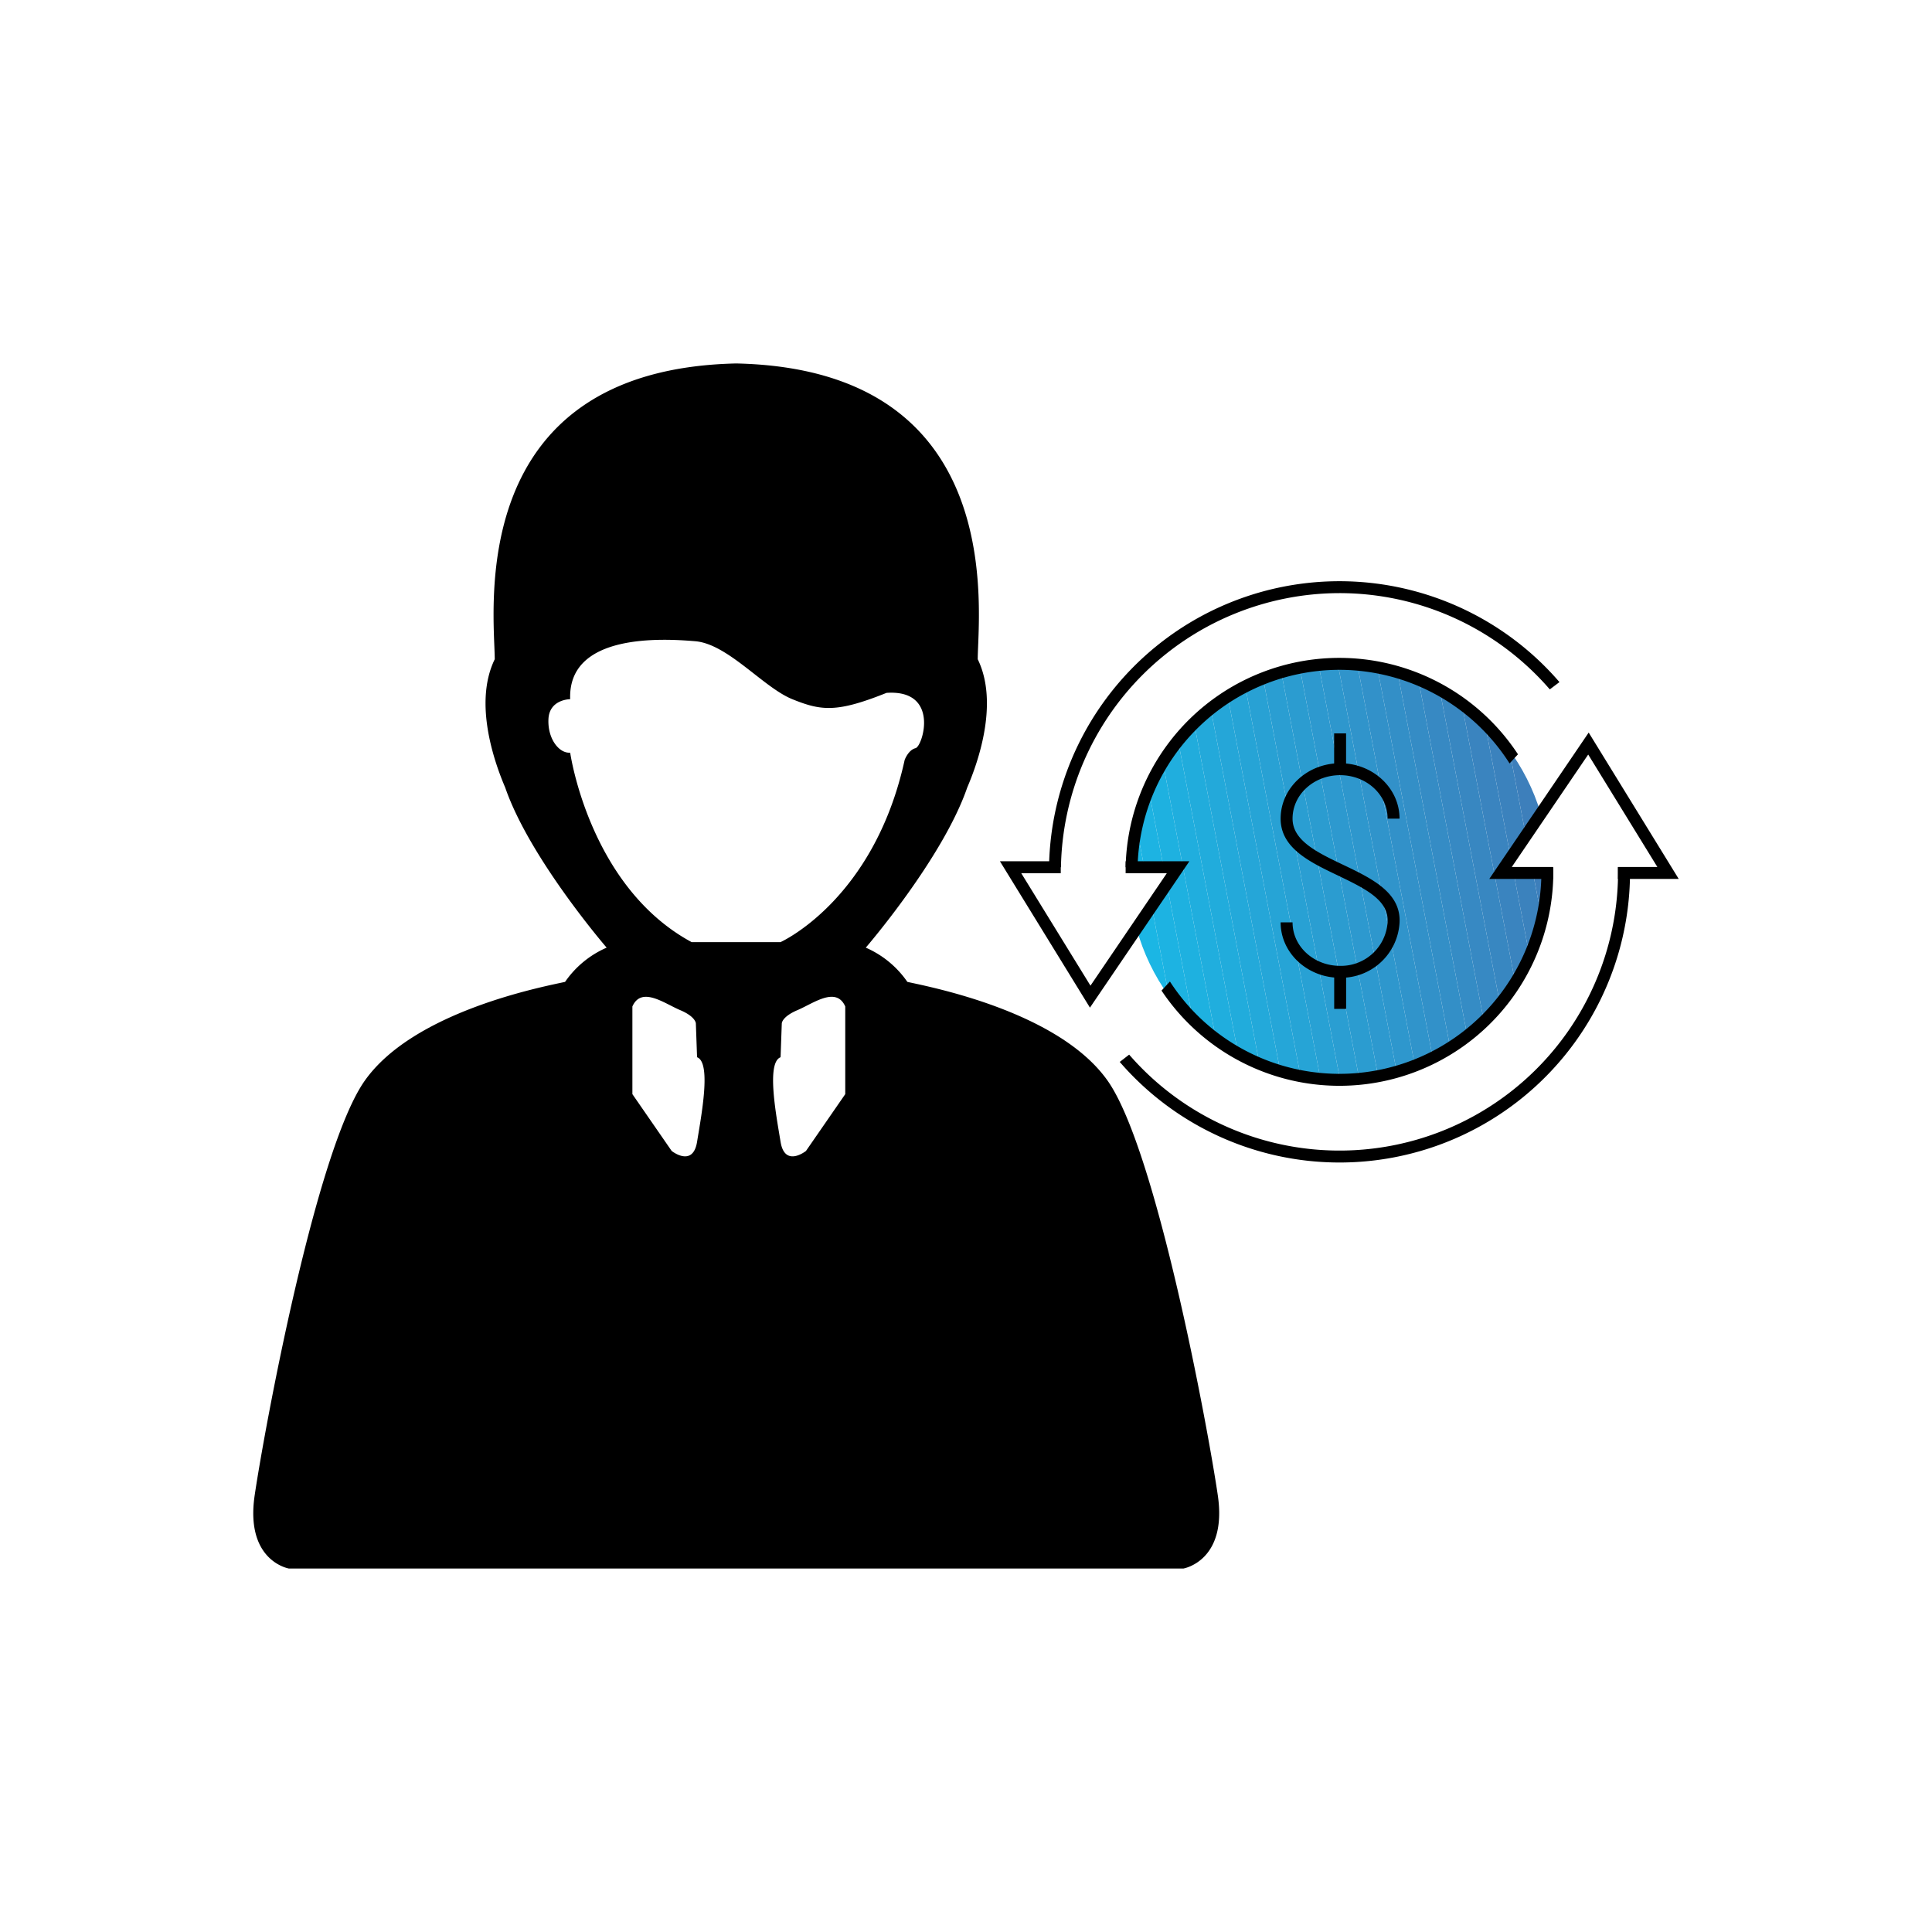<svg id="Слой_1" data-name="Слой 1" xmlns="http://www.w3.org/2000/svg" xmlns:xlink="http://www.w3.org/1999/xlink" viewBox="0 0 400 400"><defs><style>.cls-1{fill:none;}.cls-2{clip-path:url(#clip-path);}.cls-3{fill:#1bb6e4;}.cls-4{fill:#1db3e2;}.cls-5{fill:#1eb1e0;}.cls-6{fill:#20aede;}.cls-7{fill:#21acdc;}.cls-8{fill:#23a9da;}.cls-9{fill:#25a6d8;}.cls-10{fill:#26a4d6;}.cls-11{fill:#28a1d4;}.cls-12{fill:#2a9ed2;}.cls-13{fill:#2b9cd0;}.cls-14{fill:#2d99cf;}.cls-15{fill:#2e97cd;}.cls-16{fill:#3094cb;}.cls-17{fill:#3291c9;}.cls-18{fill:#338fc7;}.cls-19{fill:#358cc5;}.cls-20{fill:#3789c3;}.cls-21{fill:#3887c1;}.cls-22{fill:#3a84bf;}.cls-23{fill:#3b82bd;}.cls-24{fill:#3d7fbb;}</style><clipPath id="clip-path"><path class="cls-1" d="M320.81,180.74a43.52,43.52,0,0,1-85.5,11.47c-.57-2.11,8.86-10.44,8.6-12.66l-10.12,1.19A43.52,43.52,0,0,1,319,168.42c.58,2-8.66,10.26-8.37,12.32S320.81,178.6,320.81,180.74Z"/></clipPath></defs><title>3 </title><path d="M252.13,309.57c-2-13.67-12.65-71.36-22.78-85.78s-36.94-19.49-41.49-20.5a20.26,20.26,0,0,0-8.61-7.09s15.94-18.47,21-33.14c2.18-5.07,6.62-17.46,2.18-26.57,0-9.37,6.68-60-50-61.24-56.68,1.26-50,51.87-50,61.24-4.45,9.11,0,21.5,2.17,26.57,5.06,14.67,21,33.14,21,33.14a20.26,20.26,0,0,0-8.61,7.09c-4.55,1-31.37,6.07-41.5,20.5S54.75,295.9,52.73,309.57s7.09,15.18,7.09,15.18H245S254.15,323.23,252.13,309.57ZM144.32,236.41c-.88,5.38-5.26,1.88-5.26,1.88l-8.13-11.76V208.38c1.88-4.25,6.63-.62,9.88.75s3.26,2.76,3.26,2.76l.25,7C147.32,220,145.19,231,144.32,236.41Zm-1.12-41.35c-21.21-11.45-25.15-39.23-25.15-39.23-2.25.19-4.69-2.81-4.5-6.94s4.5-4.13,4.5-4.13c-.5-13.71,19.15-12.57,25.9-12s14.08,9.57,20.09,12,9.19,2.82,19.51-1.31c11.08-.75,7.51,11.07,6,11.45s-2.25,2.44-2.25,2.44c-6.38,29.09-25.71,37.72-25.71,37.72ZM175,226.53l-8.13,11.76s-4.38,3.5-5.26-1.88-3-16.39,0-17.52l.25-7s0-1.38,3.26-2.76,8-5,9.88-.75Z"/><g class="cls-2"><polygon class="cls-3" points="233.79 184.25 241.46 224.25 233.79 224.25 233.79 184.25"/><polygon class="cls-3" points="233.79 163.32 245.47 224.25 241.46 224.25 233.79 184.25 233.79 163.32"/><polygon class="cls-4" points="233.79 142.39 249.48 224.25 245.47 224.25 233.79 163.32 233.79 142.39"/><polygon class="cls-5" points="236.81 137.23 253.5 224.25 249.48 224.25 233.79 142.39 233.79 137.23 236.81 137.23"/><polygon class="cls-6" points="240.82 137.23 257.51 224.25 253.5 224.25 236.81 137.23 240.82 137.23"/><polygon class="cls-7" points="244.84 137.23 261.52 224.25 257.51 224.25 240.82 137.23 244.84 137.23"/><polygon class="cls-8" points="248.85 137.23 265.54 224.25 261.52 224.25 244.84 137.23 248.85 137.23"/><polygon class="cls-9" points="252.86 137.23 269.55 224.25 265.54 224.25 248.85 137.23 252.86 137.23"/><polygon class="cls-10" points="256.88 137.23 273.56 224.25 269.55 224.25 252.86 137.23 256.88 137.23"/><polygon class="cls-11" points="260.89 137.23 277.58 224.25 273.56 224.25 256.88 137.23 260.89 137.23"/><polygon class="cls-12" points="264.9 137.23 281.59 224.25 277.58 224.25 260.89 137.23 264.9 137.23"/><polygon class="cls-13" points="268.92 137.23 285.6 224.25 281.59 224.25 264.9 137.23 268.92 137.23"/><polygon class="cls-14" points="272.93 137.23 289.62 224.25 285.6 224.25 268.92 137.23 272.93 137.23"/><polygon class="cls-15" points="276.94 137.23 293.63 224.25 289.62 224.25 272.93 137.23 276.94 137.23"/><polygon class="cls-16" points="280.96 137.23 297.64 224.25 293.63 224.25 276.94 137.23 280.96 137.23"/><polygon class="cls-17" points="284.97 137.23 301.66 224.25 297.64 224.25 280.96 137.23 284.97 137.23"/><polygon class="cls-18" points="288.98 137.23 305.67 224.25 301.66 224.25 284.97 137.23 288.98 137.23"/><polygon class="cls-19" points="293 137.23 309.69 224.25 305.67 224.25 288.98 137.23 293 137.23"/><polygon class="cls-20" points="297.01 137.23 313.7 224.25 309.69 224.25 293 137.23 297.01 137.23"/><polygon class="cls-21" points="301.02 137.23 317.71 224.25 313.7 224.25 297.01 137.23 301.02 137.23"/><polygon class="cls-22" points="305.04 137.23 320.81 219.48 320.81 224.25 317.71 224.25 301.02 137.23 305.04 137.23"/><polygon class="cls-23" points="309.05 137.23 320.81 198.55 320.81 219.48 305.04 137.23 309.05 137.23"/><polygon class="cls-24" points="313.06 137.23 320.81 177.63 320.81 198.55 309.05 137.23 313.06 137.23"/><polygon class="cls-24" points="320.81 177.63 313.06 137.23 320.81 137.23 320.81 177.63"/></g><path class="cls-1" d="M326.7,150.71l-3.87,3-6-7.82,4.08-3.15a57.66,57.66,0,0,0-101.25,36.82H335A57.36,57.36,0,0,0,326.7,150.71Z"/><path class="cls-1" d="M219.62,179.55c0,.32,0,.63,0,.95a57.71,57.71,0,1,0,115.42,0c0-.32,0-.63,0-.95Z"/><path d="M335,179.55c0,.32,0,.63,0,.95a57.67,57.67,0,0,1-101.22,37.85l-1.95,1.51A60.14,60.14,0,0,0,337.48,180.5c0-.32,0-.63,0-.95Z"/><path d="M277.3,122.8a57.57,57.57,0,0,1,43.57,19.93l2-1.51a60.13,60.13,0,0,0-105.68,38.33h2.47A57.76,57.76,0,0,1,277.3,122.8Z"/><path d="M277.3,138.68a41.81,41.81,0,0,1,35.24,19.38l1.74-1.89a44.25,44.25,0,0,0-81.23,23.38h2.47A41.85,41.85,0,0,1,277.3,138.68Z"/><path d="M319.08,179.55c0,.32.05.63.05.95a41.8,41.8,0,0,1-76.91,22.71l-1.74,1.88A44.28,44.28,0,0,0,321.6,180.5c0-.32,0-.63-.05-.95Z"/><polygon points="225.66 208.62 207.02 178.31 219.62 178.31 219.62 180.79 211.44 180.79 225.77 204.07 241.58 180.79 233.05 180.79 233.05 178.31 246.25 178.31 225.66 208.62"/><polygon points="347.56 181.97 334.97 181.97 334.97 179.5 343.14 179.5 328.82 156.22 313 179.5 321.54 179.5 321.54 181.97 308.34 181.97 328.92 151.67 347.56 181.97"/><path d="M277.45,202.44c-6.79,0-12.31-5.15-12.31-11.47h2.47c0,5,4.42,9,9.84,9a9.67,9.67,0,0,0,9.84-9.08c.28-4.57-4.83-7-10.25-9.61-5.85-2.79-11.9-5.68-11.9-11.79,0-6.33,5.52-11.47,12.31-11.47s12.31,5.14,12.31,11.47h-2.47c0-5-4.42-9-9.84-9s-9.84,4-9.84,9c0,4.55,5.1,7,10.5,9.57,5.91,2.82,12,5.75,11.65,12A12.12,12.12,0,0,1,277.45,202.44Z"/><rect x="276.22" y="151.84" width="2.47" height="7.41"/><rect x="276.23" y="201.47" width="2.47" height="7.41"/></svg>